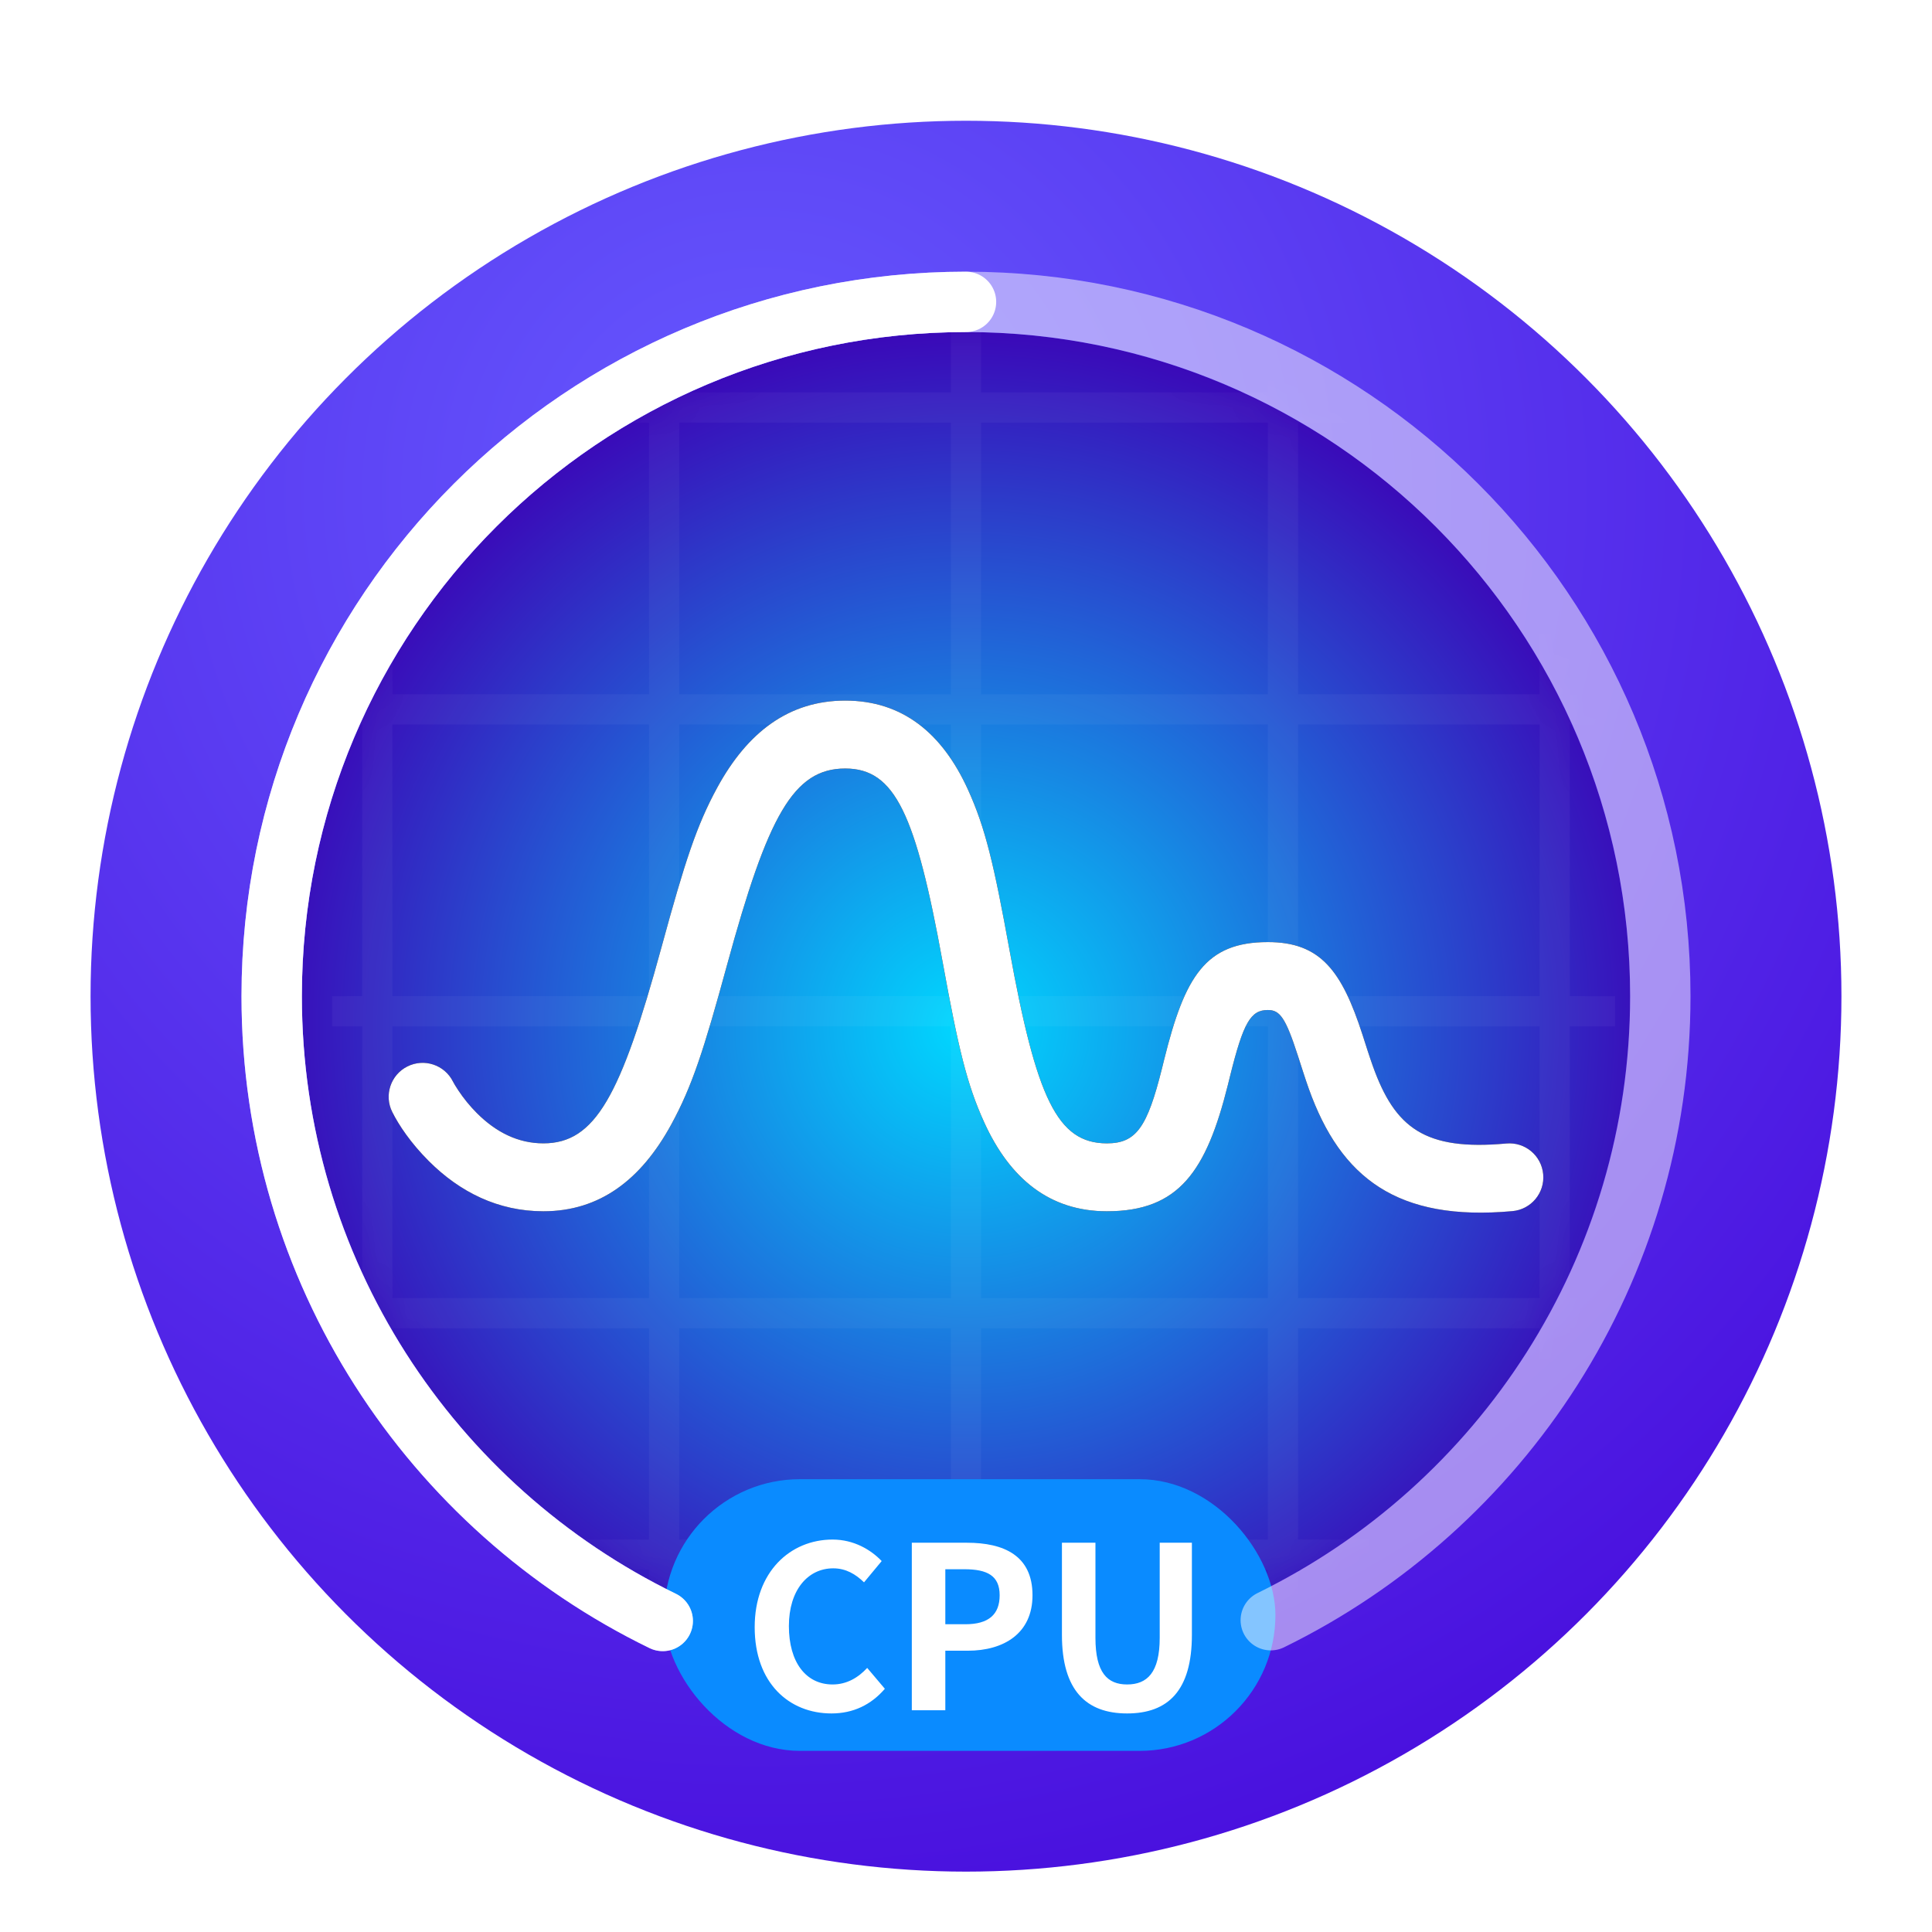<svg xmlns="http://www.w3.org/2000/svg" xmlns:xlink="http://www.w3.org/1999/xlink" width="64" height="64" viewBox="0 0 64 64">
  <defs>
    <filter id="deepin-system-monitor-a" width="131%" height="127.6%" x="-15.5%" y="-13.8%" filterUnits="objectBoundingBox">
      <feOffset dy="1" in="SourceAlpha" result="shadowOffsetOuter1"/>
      <feGaussianBlur in="shadowOffsetOuter1" result="shadowBlurOuter1" stdDeviation="1.5"/>
      <feComposite in="shadowBlurOuter1" in2="SourceAlpha" operator="out" result="shadowBlurOuter1"/>
      <feColorMatrix in="shadowBlurOuter1" result="shadowMatrixOuter1" values="0 0 0 0 0   0 0 0 0 0   0 0 0 0 0  0 0 0 0.2 0"/>
      <feMerge>
        <feMergeNode in="shadowMatrixOuter1"/>
        <feMergeNode in="SourceGraphic"/>
      </feMerge>
    </filter>
    <radialGradient id="deepin-system-monitor-b" cx="38.256%" cy="21.126%" r="100.21%" fx="38.256%" fy="21.126%">
      <stop offset="0%" stop-color="#665AFF"/>
      <stop offset="100%" stop-color="#4300D7"/>
    </radialGradient>
    <radialGradient id="deepin-system-monitor-d" cx="50%" cy="52.28%" r="54.424%" fx="50%" fy="52.28%">
      <stop offset="0%" stop-color="#00D8FF"/>
      <stop offset="100%" stop-color="#3D00B5"/>
    </radialGradient>
    <circle id="deepin-system-monitor-c" cx="22" cy="22" r="22"/>
    <path id="deepin-system-monitor-g" d="M9.994,32.836 C10.21,33.269 10.607,33.865 11.205,34.462 C12.233,35.49 13.502,36.125 15,36.125 C16.86,36.125 18.233,35.089 19.238,33.247 C19.921,31.994 20.31,30.805 21.085,27.963 C22.434,23.019 23.285,21.458 25,21.458 C26.649,21.458 27.336,22.971 28.226,27.868 C28.745,30.718 29.026,31.91 29.601,33.174 C30.455,35.053 31.777,36.125 33.667,36.125 C36.054,36.125 36.96,34.8 37.675,31.94 C37.712,31.79 37.712,31.79 37.748,31.644 C38.19,29.862 38.434,29.458 39,29.458 C39.398,29.458 39.586,29.711 39.992,30.965 C40.016,31.037 40.129,31.393 40.163,31.495 C40.233,31.712 40.294,31.892 40.356,32.067 C41.413,35.023 43.291,36.467 47.102,36.12 C47.721,36.064 48.177,35.517 48.12,34.898 C48.064,34.279 47.517,33.823 46.898,33.88 C44.198,34.125 43.21,33.366 42.475,31.309 C42.421,31.158 42.367,30.998 42.302,30.799 C42.271,30.703 42.158,30.349 42.133,30.272 C41.448,28.158 40.741,27.208 39,27.208 C36.934,27.208 36.249,28.342 35.564,31.102 C35.528,31.249 35.528,31.249 35.492,31.394 C35.005,33.341 34.64,33.875 33.667,33.875 C32.018,33.875 31.331,32.363 30.44,27.465 C29.922,24.615 29.64,23.423 29.066,22.159 C28.212,20.28 26.889,19.208 25,19.208 C23.14,19.208 21.767,20.245 20.762,22.086 C20.079,23.339 19.69,24.529 18.915,27.371 C17.566,32.314 16.715,33.875 15,33.875 C14.165,33.875 13.434,33.51 12.795,32.871 C12.56,32.635 12.355,32.38 12.186,32.126 C12.088,31.98 12.028,31.874 12.006,31.83 C11.728,31.274 11.053,31.049 10.497,31.327 C9.941,31.605 9.716,32.281 9.994,32.836 Z"/>
    <filter id="deepin-system-monitor-f" width="178.4%" height="276.9%" x="-39.2%" y="-88.4%" filterUnits="objectBoundingBox">
      <feMorphology in="SourceAlpha" operator="dilate" radius=".5" result="shadowSpreadOuter1"/>
      <feOffset in="shadowSpreadOuter1" result="shadowOffsetOuter1"/>
      <feGaussianBlur in="shadowOffsetOuter1" result="shadowBlurOuter1" stdDeviation="4.5"/>
      <feColorMatrix in="shadowBlurOuter1" values="0 0 0 0 0.243   0 0 0 0 0.424   0 0 0 0 1  0 0 0 1 0"/>
    </filter>
  </defs>
  <g fill="none" fill-rule="evenodd" filter="url(#deepin-system-monitor-a)" transform="translate(3 3)">
    <circle cx="29" cy="29" r="29" fill="url(#deepin-system-monitor-b)"/>
    <g transform="translate(7 7)">
      <mask id="deepin-system-monitor-e" fill="#fff">
        <use xlink:href="#deepin-system-monitor-c"/>
      </mask>
      <use fill="url(#deepin-system-monitor-d)" xlink:href="#deepin-system-monitor-c"/>
      <path stroke="#FFF" d="M1 22.5L43.5 22.5M1 12.5L43.5 12.5M8.667 2.5L34.667 2.5M.667 32.5L42.667 32.5M32.5 44L32.5.667M41.5 34L41.5 10M12 43.667L12-1M22 43.667L22-1M2.5 34L2.5 10M8.667 40.5L35.333 40.5" mask="url(#deepin-system-monitor-e)" opacity=".2"/>
    </g>
    <rect width="20.25" height="9" x="19" y="45" fill="#0A8BFF" rx="4.5"/>
    <path fill="#FFF" d="M24.543,52.76 C25.262,52.76 25.855,52.475 26.312,51.943 L25.727,51.252 C25.427,51.575 25.052,51.8 24.58,51.8 C23.703,51.8 23.133,51.072 23.133,49.865 C23.133,48.672 23.762,47.953 24.602,47.953 C25.023,47.953 25.345,48.148 25.622,48.417 L26.207,47.712 C25.848,47.337 25.285,47 24.58,47 C23.177,47 22,48.072 22,49.903 C22,51.755 23.14,52.76 24.543,52.76 Z M27.205,52.655 L27.205,47.105 L29.027,47.105 C30.258,47.105 31.203,47.532 31.203,48.845 C31.203,50.112 30.25,50.682 29.058,50.682 L28.315,50.682 L28.315,52.655 L27.205,52.655 Z M28.315,49.805 L28.983,49.805 C29.747,49.805 30.115,49.483 30.115,48.845 C30.115,48.2 29.71,47.983 28.945,47.983 L28.315,47.983 L28.315,49.805 Z M34.337,52.76 C35.695,52.76 36.483,52.002 36.483,50.157 L36.483,47.105 L35.417,47.105 L35.417,50.255 C35.417,51.41 34.998,51.8 34.337,51.8 C33.685,51.8 33.288,51.41 33.288,50.255 L33.288,47.105 L32.178,47.105 L32.178,50.157 C32.178,52.002 32.987,52.76 34.337,52.76 Z"/>
    <path stroke="#FFF" stroke-linecap="round" stroke-width="2" d="M39.096,49.671 C46.738,45.932 52,38.081 52,29 C52,16.297 41.703,6 29,6 C16.297,6 6,16.297 6,29 C6,38.101 11.285,45.967 18.954,49.696" opacity=".497"/>
    <path stroke="#FFF" stroke-linecap="round" stroke-linejoin="round" stroke-width="2" d="M29,6 C16.297,6 6,16.297 6,29 C6,38.101 11.285,45.967 18.954,49.696"/>
    <g fill-rule="nonzero">
      <use fill="#000" filter="url(#deepin-system-monitor-f)" xlink:href="#deepin-system-monitor-g"/>
      <use fill="#FFF" xlink:href="#deepin-system-monitor-g"/>
    </g>
  </g>
</svg>
